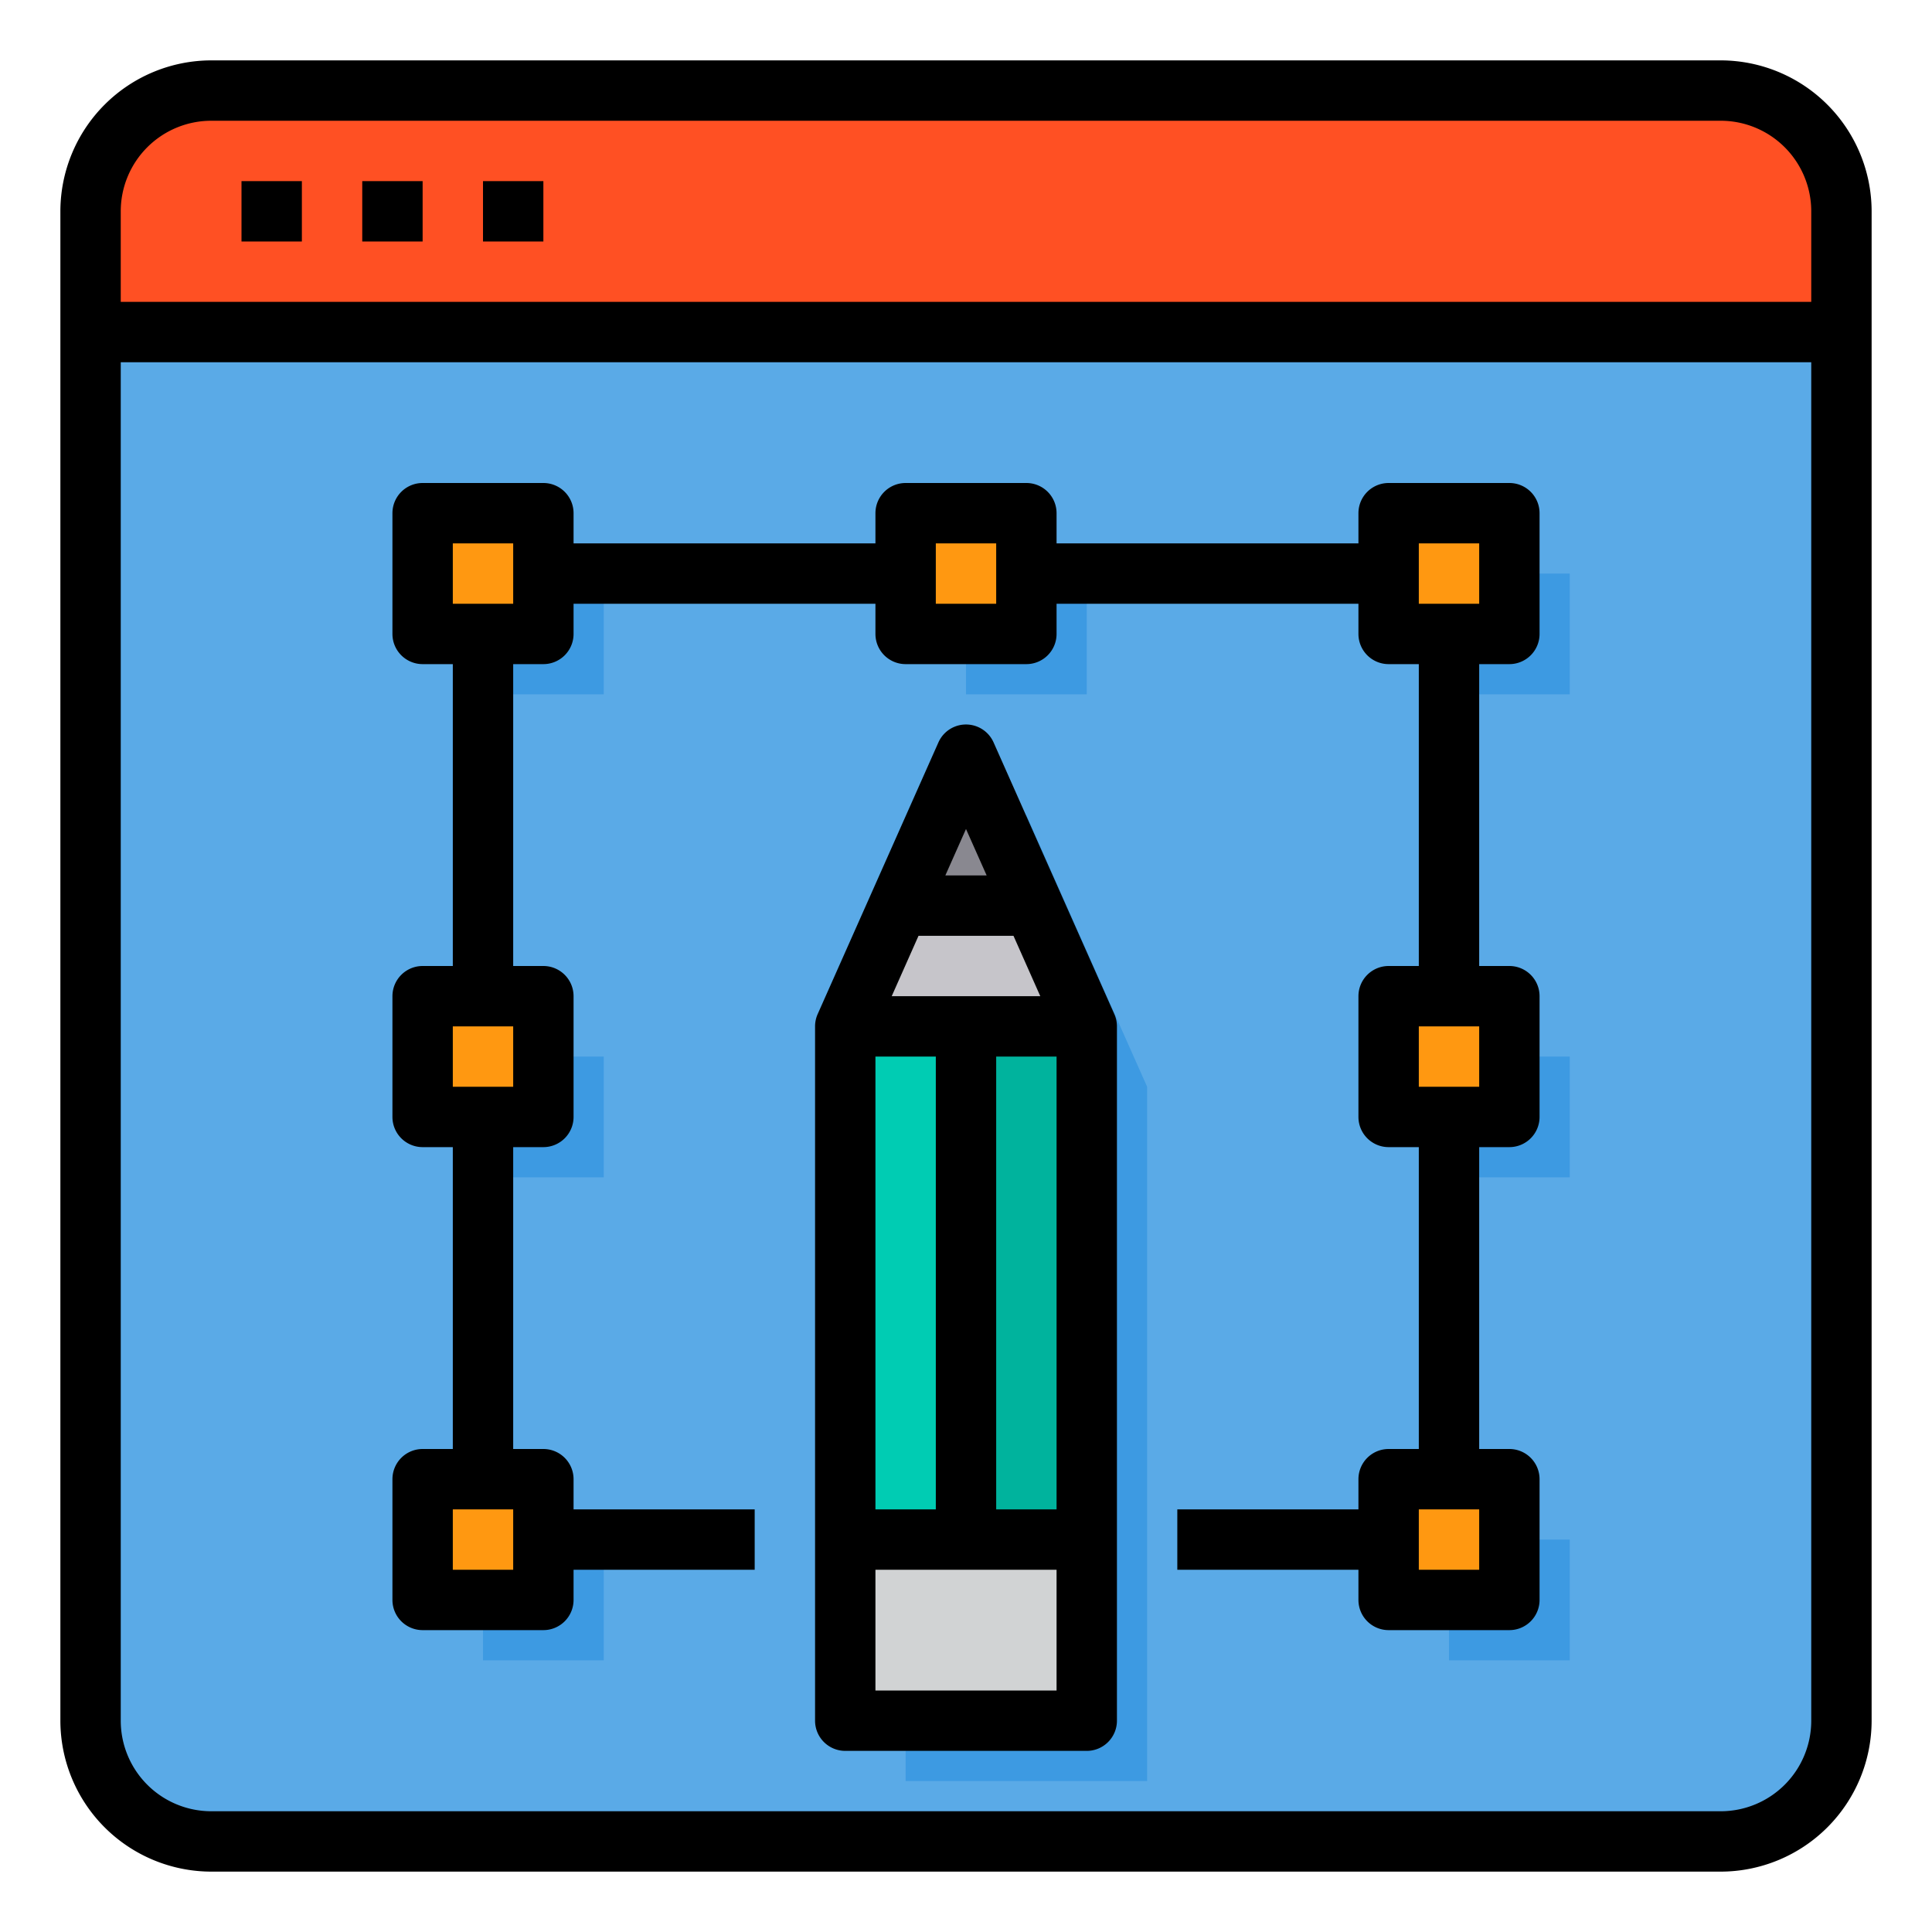 <svg height="512" viewBox="0 0 64 64" width="512" xmlns="http://www.w3.org/2000/svg"><g id="Graphic_Design-Design-Edit_Tools-Graphic_Editor-Interface" data-name="Graphic Design-Design-Edit Tools-Graphic Editor-Interface"><path d="m61 11v46a4 4 0 0 1 -4 4h-50a4 4 0 0 1 -4-4v-46z" fill="#5aaae7"/><path d="m61 7v4h-58v-4a4 4 0 0 1 4-4h50a4 4 0 0 1 4 4z" fill="#ff5023"/><g fill="#3d9ae2"><path d="m48 51v2 2h4v-4h-2z"/><path d="m48 35v4h2 2v-4h-2z"/><path d="m48 19v2 2h2 2v-4z"/><path d="m34 27-2.22 5-1.78 4v17 6h8v-6-17l-1.78-4z"/><path d="m36 21v-2h-4v2 2h4z"/><path d="m16 51v4h4v-2-2h-2z"/><path d="m16 35v4h2 2v-4h-2z"/><path d="m16 23h2 2v-2-2h-4z"/></g><path d="m50 49v4h-4v-2-2h2z" fill="#ff9811"/><path d="m50 33v4h-2-2v-4h2z" fill="#ff9811"/><path d="m50 17v4h-2-2v-2-2z" fill="#ff9811"/><path d="m36 51v6h-8v-6h4z" fill="#d1d3d4"/><path d="m32 34h4v17h-4z" fill="#00b39d"/><path d="m34.22 30 1.78 4h-4-4l1.78-4z" fill="#c6c5ca"/><path d="m32 25 2.22 5h-4.44z" fill="#898890"/><path d="m34 19v2h-4v-2-2h4z" fill="#ff9811"/><path d="m28 34h4v17h-4z" fill="#00ccb3"/><path d="m18 51v2h-4v-4h2 2z" fill="#ff9811"/><path d="m18 33v4h-2-2v-4h2z" fill="#ff9811"/><path d="m18 19v2h-2-2v-4h4z" fill="#ff9811"/><path d="m57 2h-50a5.006 5.006 0 0 0 -5 5v50a5.006 5.006 0 0 0 5 5h50a5.006 5.006 0 0 0 5-5v-50a5.006 5.006 0 0 0 -5-5zm-50 2h50a3 3 0 0 1 3 3v3h-56v-3a3 3 0 0 1 3-3zm50 56h-50a3 3 0 0 1 -3-3v-45h56v45a3 3 0 0 1 -3 3z"/><path d="m8 6h2v2h-2z"/><path d="m12 6h2v2h-2z"/><path d="m16 6h2v2h-2z"/><path d="m32.914 24.594a1 1 0 0 0 -1.828 0l-4 9a1 1 0 0 0 -.086.406v23a1 1 0 0 0 1 1h8a1 1 0 0 0 1-1v-23a1 1 0 0 0 -.086-.406zm-1.914 10.406v15h-2v-15zm2 0h2v15h-2zm-3.461-2 .888-2h3.146l.888 2zm3.145-4h-1.368l.684-1.538zm-3.684 27v-4h6v4z"/><path d="m50 16h-4a1 1 0 0 0 -1 1v1h-10v-1a1 1 0 0 0 -1-1h-4a1 1 0 0 0 -1 1v1h-10v-1a1 1 0 0 0 -1-1h-4a1 1 0 0 0 -1 1v4a1 1 0 0 0 1 1h1v10h-1a1 1 0 0 0 -1 1v4a1 1 0 0 0 1 1h1v10h-1a1 1 0 0 0 -1 1v4a1 1 0 0 0 1 1h4a1 1 0 0 0 1-1v-1h6v-2h-6v-1a1 1 0 0 0 -1-1h-1v-10h1a1 1 0 0 0 1-1v-4a1 1 0 0 0 -1-1h-1v-10h1a1 1 0 0 0 1-1v-1h10v1a1 1 0 0 0 1 1h4a1 1 0 0 0 1-1v-1h10v1a1 1 0 0 0 1 1h1v10h-1a1 1 0 0 0 -1 1v4a1 1 0 0 0 1 1h1v10h-1a1 1 0 0 0 -1 1v1h-6v2h6v1a1 1 0 0 0 1 1h4a1 1 0 0 0 1-1v-4a1 1 0 0 0 -1-1h-1v-10h1a1 1 0 0 0 1-1v-4a1 1 0 0 0 -1-1h-1v-10h1a1 1 0 0 0 1-1v-4a1 1 0 0 0 -1-1zm-33 36h-2v-2h2zm0-16h-2v-2h2zm0-16h-2v-2h2zm16 0h-2v-2h2zm16 32h-2v-2h2zm0-16h-2v-2h2zm0-16h-2v-2h2z"/></g></svg>